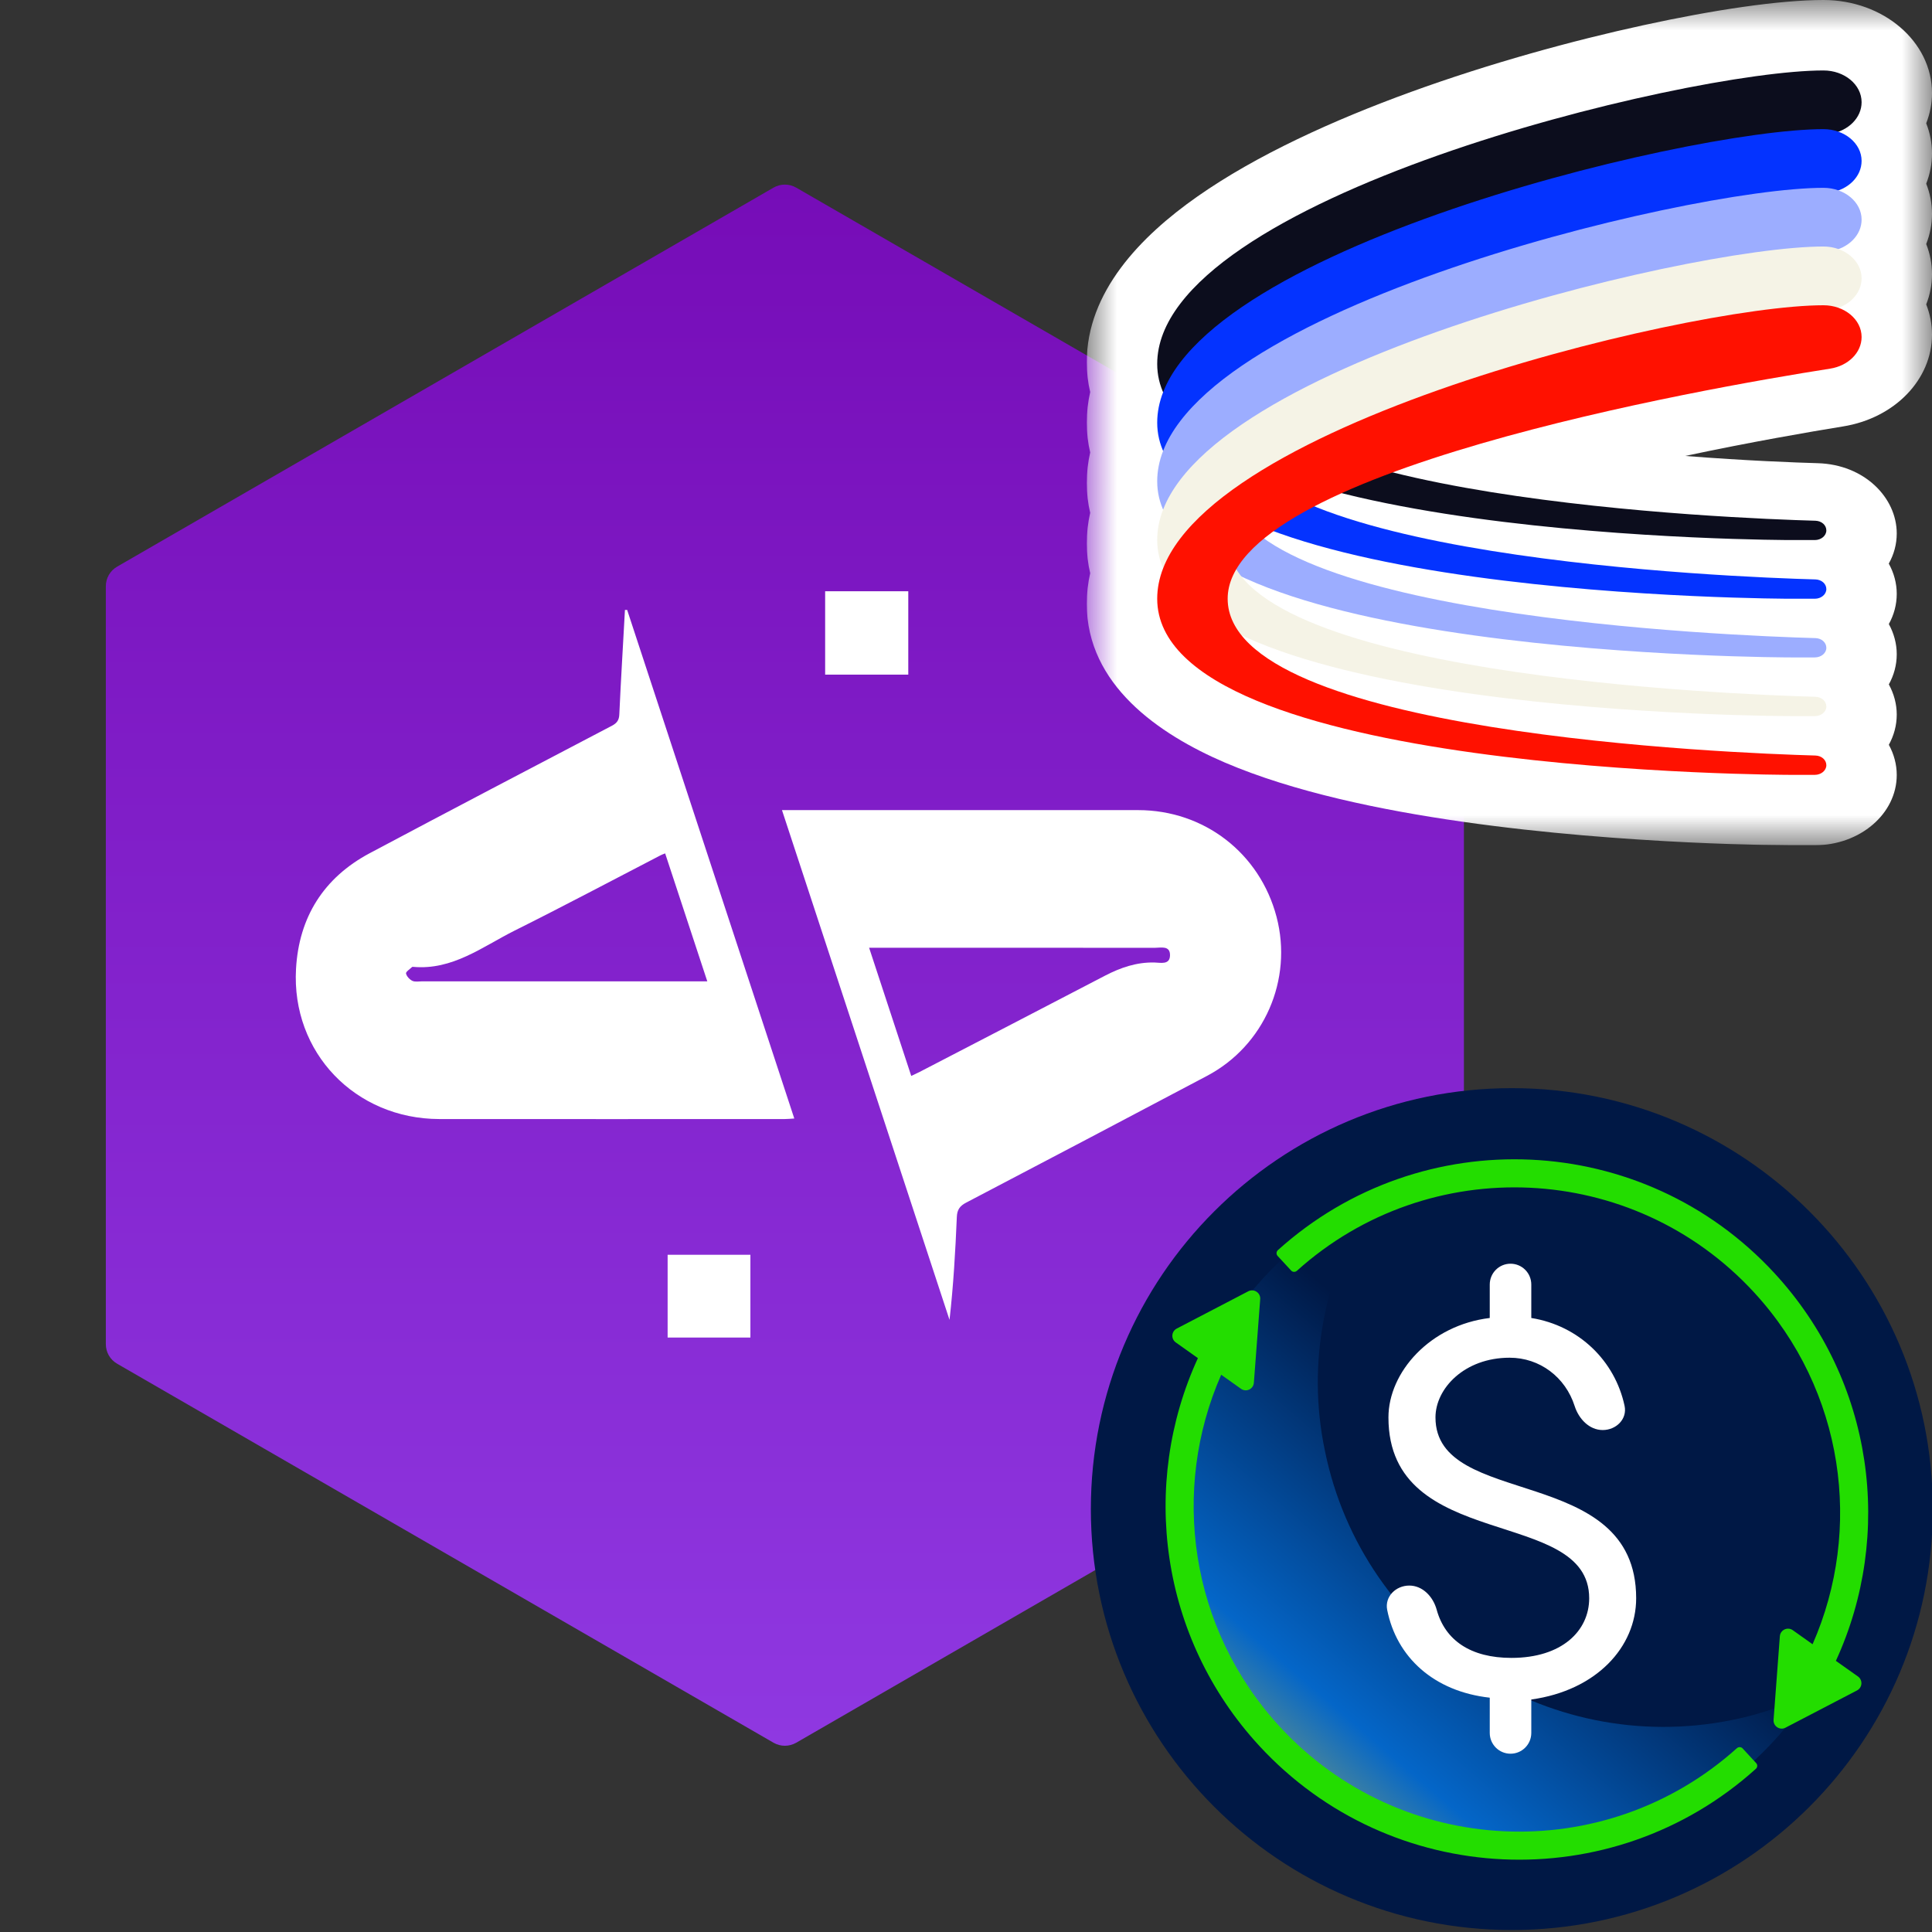 <svg width="32" height="32" viewBox="0 0 32 32" fill="none" xmlns="http://www.w3.org/2000/svg">
<rect x="0" y="0" width="32" height="32" fill="#333333" stroke="none"/>
<path d="M12.812 3.108C12.928 3.041 13.071 3.041 13.188 3.108L24.059 9.385C24.175 9.452 24.247 9.576 24.247 9.71V22.263C24.247 22.398 24.175 22.521 24.059 22.588L13.188 28.865C13.071 28.932 12.928 28.932 12.812 28.865L1.941 22.588C1.824 22.521 1.753 22.398 1.753 22.263V9.71C1.753 9.576 1.824 9.452 1.941 9.385L12.812 3.108Z" fill="url(#paint0_linear_569_218330)"/>
<path d="M10.387 10.1C11.308 12.905 12.23 15.709 13.156 18.526C13.09 18.53 13.043 18.535 12.996 18.535C11.09 18.535 9.183 18.537 7.277 18.535C5.884 18.532 4.824 17.433 4.903 16.047C4.951 15.194 5.359 14.54 6.121 14.133C7.457 13.422 8.797 12.722 10.138 12.019C10.221 11.975 10.255 11.924 10.258 11.829C10.284 11.254 10.32 10.678 10.351 10.103C10.363 10.103 10.375 10.103 10.386 10.103L10.387 10.1ZM11.715 16.254C11.479 15.536 11.249 14.838 11.017 14.135C10.981 14.149 10.961 14.156 10.942 14.166C10.137 14.583 9.335 15.009 8.523 15.414C7.988 15.682 7.494 16.074 6.841 16.014C6.836 16.014 6.828 16.014 6.826 16.016C6.789 16.052 6.721 16.095 6.725 16.123C6.734 16.17 6.784 16.223 6.83 16.246C6.876 16.267 6.938 16.254 6.994 16.254H11.715Z" fill="white"/>
<path d="M12.951 13.418H13.163C15.059 13.418 16.954 13.418 18.85 13.418C19.944 13.418 20.867 14.131 21.144 15.187C21.416 16.227 20.941 17.32 19.99 17.821C18.663 18.523 17.333 19.223 16.003 19.919C15.895 19.975 15.852 20.04 15.848 20.16C15.824 20.725 15.792 21.289 15.727 21.861C14.805 19.057 13.883 16.252 12.952 13.418H12.951ZM14.395 15.697C14.633 16.421 14.862 17.117 15.093 17.821C15.152 17.793 15.191 17.775 15.229 17.756C16.254 17.224 17.28 16.694 18.303 16.16C18.562 16.026 18.826 15.935 19.122 15.942C19.223 15.944 19.377 15.986 19.379 15.822C19.381 15.656 19.227 15.699 19.124 15.699C17.616 15.697 16.107 15.698 14.599 15.698H14.395V15.697Z" fill="white"/>
<path d="M13.667 11.174V9.793H15.044V11.174H13.667Z" fill="white"/>
<path d="M11.058 22.154V20.783H12.429V22.154H11.058Z" fill="white"/>
<g clip-path="url(#clip0_569_218330)">
<mask id="mask0_569_218330" style="mask-type:luminance" maskUnits="userSpaceOnUse" x="18" y="0" width="14" height="14">
<path d="M32 0H18V14H32V0Z" fill="white"/>
</mask>
<g mask="url(#mask0_569_218330)">
<path fill-rule="evenodd" clip-rule="evenodd" d="M30.202 8.69395e-10C29.481 -1.37073e-05 28.391 0.162 27.226 0.416C26.035 0.675 24.67 1.051 23.372 1.522C22.086 1.989 20.808 2.57 19.831 3.256C18.888 3.917 18 4.838 18 6C18 6.173 18.02 6.338 18.057 6.494C18.02 6.657 18 6.826 18 7C18 7.173 18.02 7.338 18.057 7.494C18.02 7.657 18 7.826 18 8C18 8.173 18.02 8.338 18.057 8.494C18.02 8.657 18 8.826 18 9C18 9.173 18.02 9.338 18.057 9.494C18.02 9.657 18 9.826 18 10C18 11.34 19.19 12.159 20.285 12.629C21.426 13.118 22.875 13.418 24.225 13.611C25.594 13.807 26.952 13.903 27.961 13.952C28.467 13.976 28.89 13.988 29.187 13.994C29.333 13.997 29.574 13.999 29.661 14L29.667 14H30.059C30.808 14 31.416 13.479 31.416 12.836C31.416 12.662 31.37 12.491 31.285 12.336C31.369 12.185 31.416 12.015 31.416 11.836C31.416 11.662 31.37 11.491 31.285 11.336C31.369 11.185 31.416 11.015 31.416 10.836C31.416 10.662 31.37 10.491 31.285 10.336C31.369 10.185 31.416 10.015 31.416 9.836C31.416 9.661 31.37 9.49 31.284 9.335C31.369 9.184 31.416 9.015 31.416 8.836C31.416 8.243 30.881 7.694 30.108 7.672C29.759 7.662 28.933 7.632 27.911 7.552C29.009 7.319 29.967 7.154 30.527 7.063C31.382 6.925 32 6.287 32 5.541C32 5.367 31.966 5.199 31.904 5.042C31.966 4.884 32 4.716 32 4.541C32 4.367 31.966 4.199 31.904 4.042C31.966 3.884 32 3.716 32 3.541C32 3.367 31.966 3.199 31.904 3.042C31.966 2.884 32 2.716 32 2.541C32 2.367 31.966 2.199 31.904 2.042C31.966 1.884 32 1.716 32 1.541C32 0.69 31.195 1.69891e-05 30.202 8.69395e-10Z" fill="white"/>
<path d="M30.202 1.167C30.551 1.167 30.834 1.402 30.834 1.693C30.834 1.95 30.615 2.17 30.312 2.217C28.192 2.55 20.334 3.925 20.334 6.028C20.334 8.264 28.723 8.587 30.069 8.625C30.173 8.628 30.25 8.699 30.25 8.785C30.25 8.873 30.164 8.945 30.059 8.945H29.958H29.667C29.667 8.945 19.167 8.945 19.167 6.028C19.167 3.288 27.917 1.167 30.202 1.167Z" fill="#0C0D1D"/>
<path d="M30.202 2.139C30.551 2.139 30.834 2.375 30.834 2.665C30.834 2.923 30.615 3.142 30.312 3.19C28.192 3.522 20.334 4.897 20.334 7C20.334 9.236 28.723 9.56 30.069 9.597C30.173 9.6 30.25 9.671 30.25 9.757C30.25 9.845 30.164 9.917 30.059 9.917H29.958H29.667C29.667 9.917 19.167 9.917 19.167 7C19.167 4.26 27.917 2.139 30.202 2.139Z" fill="#0433FF"/>
<path d="M30.202 3.111C30.551 3.111 30.834 3.347 30.834 3.637C30.834 3.895 30.615 4.114 30.312 4.162C28.192 4.494 20.334 5.87 20.334 7.972C20.334 10.208 28.723 10.532 30.069 10.569C30.173 10.572 30.25 10.643 30.25 10.73C30.25 10.818 30.164 10.889 30.059 10.889H29.958H29.667C29.667 10.889 19.167 10.889 19.167 7.972C19.167 5.232 27.917 3.111 30.202 3.111Z" fill="#9CADFF"/>
<path d="M30.202 4.083C30.551 4.083 30.834 4.319 30.834 4.61C30.834 4.867 30.615 5.086 30.312 5.134C28.192 5.467 20.334 6.842 20.334 8.944C20.334 11.18 28.723 11.504 30.069 11.541C30.173 11.544 30.25 11.615 30.25 11.702C30.25 11.79 30.164 11.861 30.059 11.861H29.958H29.667C29.667 11.861 19.167 11.861 19.167 8.944C19.167 6.204 27.917 4.083 30.202 4.083Z" fill="#F5F3E6"/>
<path d="M30.202 5.056C30.551 5.056 30.834 5.291 30.834 5.582C30.834 5.839 30.615 6.059 30.312 6.106C28.192 6.439 20.334 7.814 20.334 9.917C20.334 12.152 28.723 12.476 30.069 12.514C30.173 12.517 30.25 12.588 30.25 12.674C30.25 12.762 30.164 12.834 30.059 12.834H29.958H29.667C29.667 12.834 19.167 12.834 19.167 9.917C19.167 7.177 27.917 5.056 30.202 5.056Z" fill="#FF1100"/>
</g>
</g>
<g clip-path="url(#clip1_569_218330)">
<path d="M25.041 31.967C28.891 31.967 32.013 28.846 32.013 24.995C32.013 21.145 28.891 18.023 25.041 18.023C21.19 18.023 18.068 21.145 18.068 24.995C18.068 28.846 21.19 31.967 25.041 31.967Z" fill="#001845"/>
<path d="M28.686 28.489C25.595 29.113 22.575 27.11 21.946 24.036C21.632 22.547 21.955 21.059 22.723 19.858C20.394 20.928 19.017 23.489 19.551 26.119C20.18 29.193 23.2 31.197 26.291 30.572C27.885 30.26 29.162 29.314 29.994 28.049C29.579 28.238 29.165 28.395 28.686 28.489Z" fill="url(#paint1_linear_569_218330)"/>
<path d="M24.675 28.119C23.748 28.016 23.131 27.448 22.976 26.664C22.933 26.445 23.119 26.262 23.342 26.262C23.565 26.262 23.737 26.447 23.796 26.662C23.935 27.168 24.358 27.46 25.034 27.46C25.872 27.46 26.322 27.011 26.322 26.472C26.322 24.944 22.997 25.723 22.997 23.477C22.997 22.728 23.686 21.949 24.675 21.83V21.276C24.675 21.085 24.829 20.931 25.019 20.931C25.209 20.931 25.363 21.085 25.363 21.276V21.83C26.154 21.957 26.749 22.541 26.908 23.285C26.955 23.503 26.77 23.686 26.546 23.686C26.323 23.686 26.149 23.501 26.081 23.288C25.928 22.81 25.504 22.488 25.004 22.488C24.255 22.488 23.776 22.998 23.776 23.477C23.776 25.004 27.1 24.225 27.1 26.472C27.1 27.28 26.442 27.999 25.363 28.149V28.703C25.363 28.893 25.209 29.047 25.019 29.047C24.829 29.047 24.675 28.893 24.675 28.703V28.119Z" fill="white"/>
<path fill-rule="evenodd" clip-rule="evenodd" d="M30.408 27.509L30.774 27.768C30.856 27.827 30.848 27.952 30.758 27.999L29.573 28.616C29.479 28.665 29.368 28.591 29.376 28.486L29.48 27.101C29.488 26.996 29.608 26.94 29.694 27.001L30.022 27.234C30.859 25.331 30.55 23.03 29.051 21.404C27.047 19.231 23.672 19.078 21.481 21.048C21.453 21.073 21.41 21.072 21.385 21.044L21.161 20.802C21.136 20.774 21.138 20.732 21.166 20.706C23.546 18.562 27.215 18.727 29.392 21.089C31.044 22.881 31.366 25.425 30.408 27.509Z" fill="#23DD00"/>
<path fill-rule="evenodd" clip-rule="evenodd" d="M19.841 22.495L19.475 22.235C19.392 22.177 19.401 22.052 19.491 22.005L20.675 21.388C20.769 21.339 20.881 21.413 20.873 21.518L20.768 22.903C20.76 23.008 20.641 23.064 20.555 23.003L20.227 22.77C19.39 24.673 19.699 26.974 21.198 28.6C23.201 30.773 26.576 30.926 28.768 28.956C28.796 28.931 28.839 28.932 28.864 28.96L29.087 29.202C29.113 29.229 29.111 29.272 29.083 29.297C26.703 31.442 23.033 31.277 20.856 28.915C19.205 27.123 18.883 24.579 19.841 22.495Z" fill="#23DD00"/>
</g>
<defs>
<linearGradient id="paint0_linear_569_218330" x1="13" y1="3" x2="13" y2="28.974" gradientUnits="userSpaceOnUse">
<stop stop-color="#760CB7"/>
<stop offset="1" stop-color="#8F38E1"/>
</linearGradient>
<linearGradient id="paint1_linear_569_218330" x1="19.133" y1="31.913" x2="25.579" y2="24.427" gradientUnits="userSpaceOnUse">
<stop offset="0.073" stop-color="#FFD923"/>
<stop offset="0.477" stop-color="#0466C8"/>
<stop offset="1" stop-color="#001845"/>
</linearGradient>
<clipPath id="clip0_569_218330">
<rect width="14" height="14" fill="white" transform="translate(18)"/>
</clipPath>
<clipPath id="clip1_569_218330">
<rect width="14" height="14" fill="white" transform="translate(18 18)"/>
</clipPath>
</defs>
</svg>
